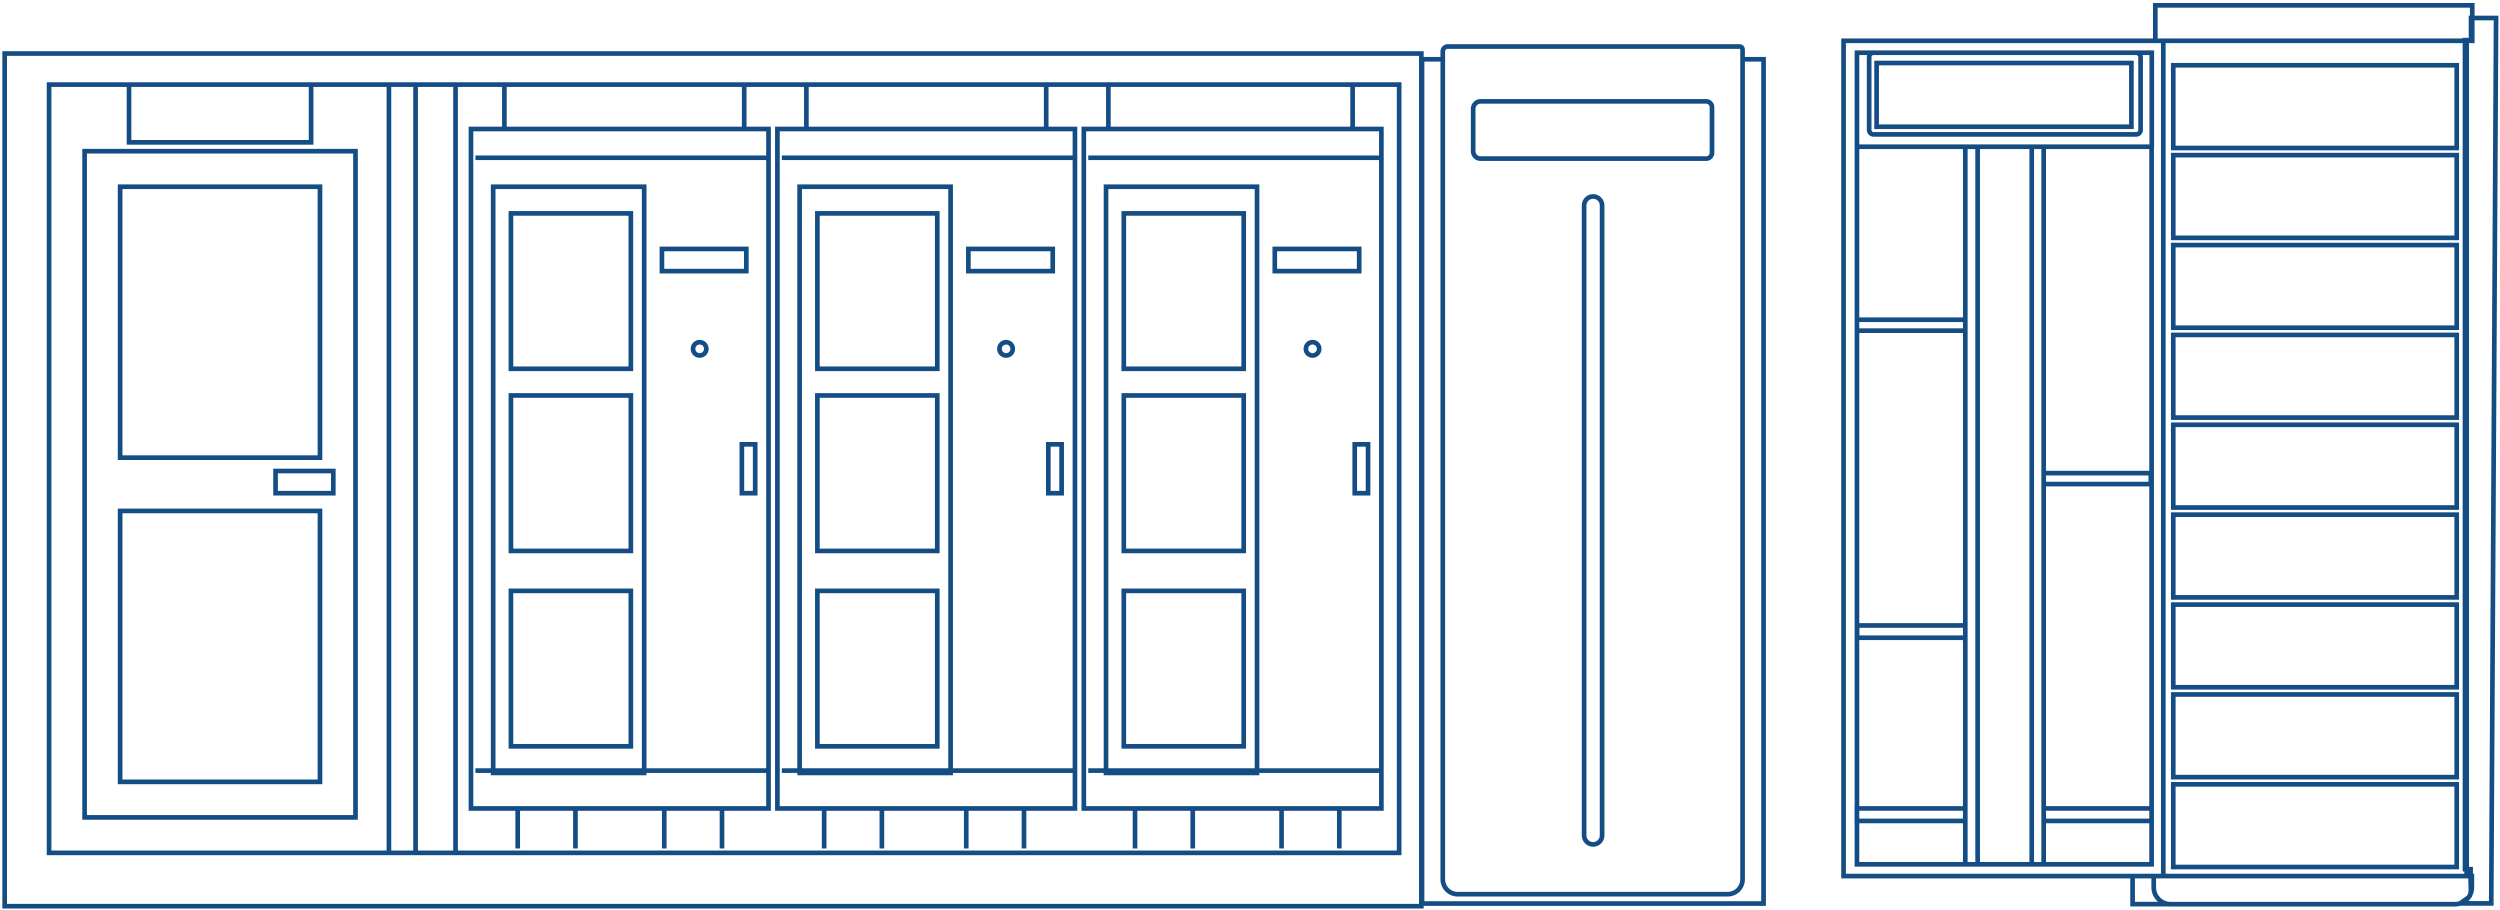 <svg width="536" height="195" viewBox="0 0 536 195" fill="none" xmlns="http://www.w3.org/2000/svg">
<path d="M83.385 18.139L83.385 182.861M89.098 18.139L89.098 182.861M97.668 18.139L97.668 182.861M101.928 33.825H164.77M101.928 165.223H164.77M167.627 33.825H230.469M167.627 165.223H230.469M233.325 33.825H296.167M233.325 165.223H296.167M110.998 173.34V181.909M142.419 173.34V181.909M176.696 173.34V181.909M207.165 173.34V181.909M243.347 173.34V181.909M274.768 173.34V181.909M123.376 173.34V181.909M154.797 173.34V181.909M189.074 173.34V181.909M219.543 173.34V181.909M255.725 173.34V181.909M287.146 173.34V181.909M159.557 18.139V27.66M108.141 18.139V27.66M224.304 18.139V27.66M172.888 18.139V27.66M237.634 18.139V27.66M290.002 18.139V27.66M373.607 188.545V10.6C373.607 10.252 373.327 9.972 372.98 9.972H310.386C309.803 9.972 309.332 10.444 309.332 11.027V188.545M373.607 188.545C373.607 190.295 372.192 191.715 370.445 191.715H312.494C310.747 191.715 309.332 190.295 309.332 188.545M373.607 188.545V12.712H378.109V193.712H304.886V12.712H309.332V188.545M463.809 8.753H395.26V187.831H463.809M463.809 8.753V187.831M463.809 8.753H528.855V187.831H463.809M398.129 31.459H461.34V11.303H398.129V31.459ZM398.129 31.459L461.303 31.459V185.319H398.129V31.459ZM465.205 193.852H457.228L457.228 187.831H461.759M465.205 193.852C463.289 193.777 461.759 192.197 461.759 190.258V187.831M465.205 193.852C465.253 193.853 465.301 193.855 465.349 193.855H526.376C527.337 193.855 528.21 193.477 528.855 192.86C529.54 192.205 529.966 191.281 529.966 190.258V187.831H461.759M1 11.474H304.737V194.287H1V11.474ZM10.521 18.139H299.976V182.861H10.521V18.139ZM18.139 32.421H76.22V175.244H18.139V32.421ZM25.756 40.038H68.603V98.12H25.756V40.038ZM25.756 109.545H68.603V167.627H25.756V109.545ZM105.737 40.038H138.11V165.723H105.737V40.038ZM109.545 45.751H135.254V79.077H109.545V45.751ZM109.545 84.79H135.254V118.115H109.545V84.79ZM109.545 126.684H135.254V160.01H109.545V126.684ZM100.976 27.66H164.77V173.34H100.976V27.66ZM141.919 53.368H160.01V58.129H141.919V53.368ZM161.914 95.263V105.737H159.057V95.263H161.914ZM151.44 74.792C151.44 75.581 150.801 76.22 150.012 76.22C149.223 76.22 148.584 75.581 148.584 74.792C148.584 74.003 149.223 73.364 150.012 73.364C150.801 73.364 151.44 74.003 151.44 74.792ZM171.435 40.038H203.809V165.723H171.435V40.038ZM175.244 45.751H200.952V79.077H175.244V45.751ZM175.244 84.79H200.952V118.115H175.244V84.79ZM175.244 126.684H200.952V160.01H175.244V126.684ZM166.675 27.66H230.469V173.34H166.675V27.66ZM207.617 53.368H225.708V58.129H207.617V53.368ZM227.612 95.263V105.737H224.756V95.263H227.612ZM217.139 74.792C217.139 75.581 216.499 76.22 215.711 76.22C214.922 76.22 214.282 75.581 214.282 74.792C214.282 74.003 214.922 73.364 215.711 73.364C216.499 73.364 217.139 74.003 217.139 74.792ZM237.134 40.038H269.507V165.723H237.134V40.038ZM240.943 45.751H266.651V79.077H240.943V45.751ZM240.943 84.79H266.651V118.115H240.943V84.79ZM240.943 126.684H266.651V160.01H240.943V126.684ZM232.373 27.66H296.167V173.34H232.373V27.66ZM273.316 53.368H291.407V58.129H273.316V53.368ZM293.311 95.263V105.737H290.455V95.263H293.311ZM282.837 74.792C282.837 75.581 282.198 76.22 281.409 76.22C280.62 76.22 279.981 75.581 279.981 74.792C279.981 74.003 280.62 73.364 281.409 73.364C282.198 73.364 282.837 74.003 282.837 74.792ZM27.66 18.139H66.699V30.517H27.66V18.139ZM59.081 100.976H71.459V105.737H59.081V100.976ZM317.433 21.733H365.802C366.494 21.733 367.055 22.297 367.055 22.989V32.753C367.055 33.447 366.493 34.009 365.802 34.009H317.433C316.558 34.009 315.847 33.297 315.847 32.42V23.322C315.847 22.445 316.558 21.733 317.433 21.733ZM341.561 42.117H341.563C342.628 42.117 343.492 42.983 343.492 44.051V179.109C343.492 180.177 342.628 181.043 341.563 181.043H341.561C340.496 181.043 339.632 180.177 339.632 179.109V44.051C339.632 42.983 340.496 42.117 341.561 42.117ZM402.345 13.511H456.972V27.175H402.345V13.511ZM401.694 11.303H457.997C458.521 11.303 458.947 11.729 458.947 12.255V27.862C458.947 28.387 458.521 28.814 457.997 28.814H401.694C401.17 28.814 400.745 28.387 400.745 27.862V12.255C400.745 11.729 401.17 11.303 401.694 11.303ZM421.358 31.459H438.167V185.319H421.358V31.459ZM438.167 173.328H461.303V176.011H438.167V173.328ZM398.109 173.328H421.358V176.011H398.109V173.328ZM398.166 134.103H421.358V136.729H398.166V134.103ZM438.167 101.442H461.131V103.783H438.167V101.442ZM398.129 68.553H421.358V70.895H398.129V68.553ZM424.008 31.459H435.604V185.319H424.008V31.459ZM465.947 168.161H526.719V185.89H465.947V168.161ZM465.947 148.89H526.719V166.62H465.947V148.89ZM465.947 129.62H526.719V147.349H465.947V129.62ZM465.947 110.35H526.719V128.079H465.947V110.35ZM465.947 91.079H526.719V108.809H465.947V91.079ZM465.947 71.809H526.719V89.538H465.947V71.809ZM465.947 52.538H526.719V70.268H465.947V52.538ZM465.947 33.267H526.719V50.996H465.947V33.267ZM465.947 13.996H526.719V31.726H465.947V13.996ZM462.1 1.15H530.051V8.753H462.1V1.15ZM535.158 3.856L534.122 193.689H527.457L529.273 192.383C530.015 191.733 529.697 189.776 529.697 188.76V186.352H528.493V8.598H529.789V3.856H535.158Z" stroke="#144C84" stroke-miterlimit="10"/>
</svg>
